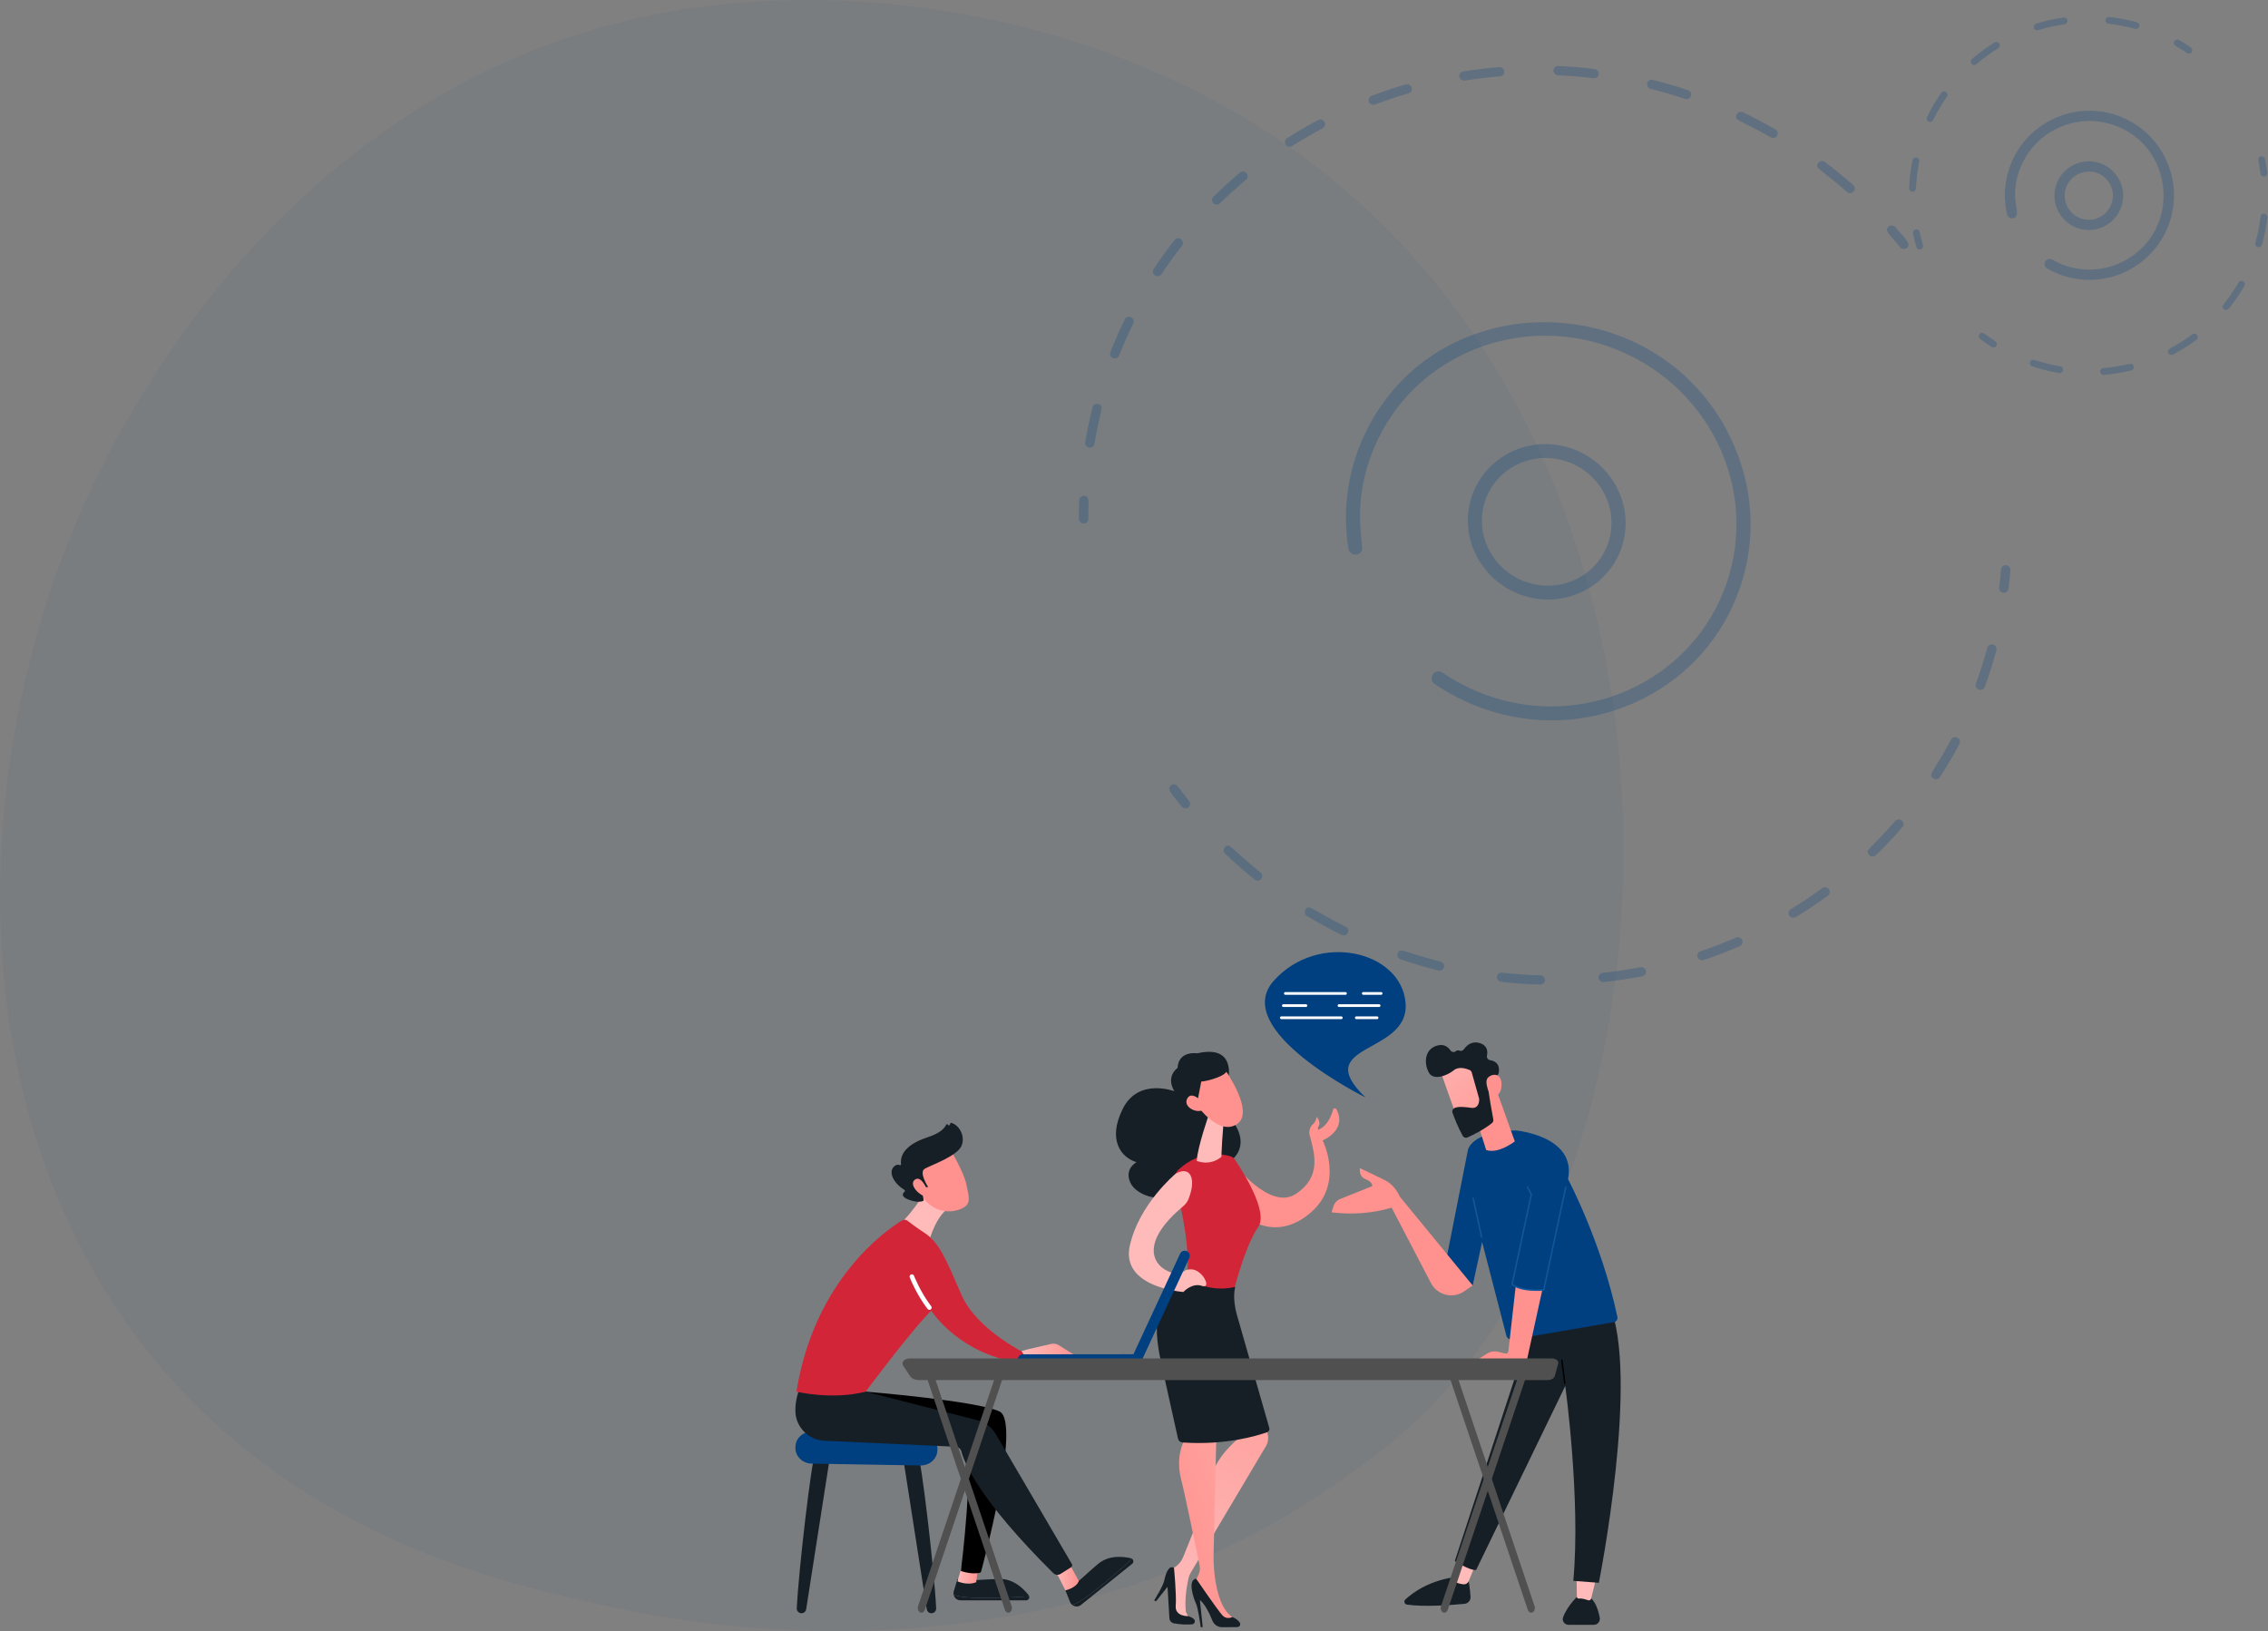 <svg width="1072" height="771" viewBox="0 0 1072 771" fill="none" xmlns="http://www.w3.org/2000/svg">
<rect x="0" y="0" width="1072" height="771" fill="#808080" stroke="none"/>
<g opacity="0.05">
<path d="M678.456 662.548C662.699 679.138 647.791 689.838 636.007 698.29C497.535 797.648 333.682 768.686 298.859 761.613C247.434 751.169 148.034 730.98 76.171 646.468C-32.554 518.61 -15.624 317.175 68.71 184.201C84.136 159.878 165.621 24.884 331.239 3.235C431.467 -9.866 548.302 16.555 632.912 87.44C810.518 236.239 797.873 536.832 678.456 662.548Z" fill="#004080"/>
</g>
<g opacity="0.25">
<path d="M836.954 64.888C822.431 56.558 819.452 57.096 820.88 54.107C821.786 52.207 824.101 53.104 823.834 53.098C829.027 55.574 834.175 58.272 839.138 61.119C840.207 61.732 840.582 63.069 839.978 64.115C839.402 65.105 838.092 65.526 836.954 64.888ZM778.563 39.34C778.849 38.164 780.045 37.458 781.237 37.761C786.789 39.16 792.363 40.788 797.807 42.608C800.606 43.542 799.241 47.683 796.446 46.748C791.114 44.965 785.651 43.369 780.21 42.001C779.002 41.698 778.283 40.497 778.563 39.34ZM872.993 90.709C860.427 79.625 857.428 79.575 859.444 76.957C860.179 75.998 861.568 75.831 862.554 76.567C867.13 80.014 871.629 83.685 875.925 87.472C878.132 89.416 875.207 92.659 872.993 90.709ZM734.243 33.287C734.278 32.08 735.299 31.145 736.526 31.201C742.227 31.455 748.005 31.931 753.694 32.631C756.623 32.996 756.136 37.328 753.22 36.969C747.649 36.288 741.992 35.818 736.402 35.571C735.178 35.521 734.208 34.5 734.243 33.287ZM691.042 37.916C690.397 37.619 689.901 37.025 689.767 36.288C689.548 35.094 690.352 33.974 691.558 33.776C697.179 32.878 702.909 32.185 708.591 31.721C709.813 31.616 710.903 32.513 711.024 33.72C711.145 34.921 710.254 35.979 709.034 36.078C703.469 36.536 697.853 37.217 692.346 38.096C691.888 38.17 691.436 38.102 691.042 37.916ZM648.15 49.354C647.644 49.125 647.225 48.71 647.002 48.159C646.544 47.027 647.095 45.764 648.233 45.331C653.54 43.319 658.99 41.493 664.431 39.897C665.604 39.556 666.847 40.218 667.219 41.376C667.585 42.533 666.936 43.752 665.766 44.099C660.433 45.659 655.091 47.447 649.89 49.422C649.308 49.645 648.681 49.601 648.15 49.354ZM607.7 68.36C607.019 67.345 607.299 65.99 608.32 65.34C613.083 62.307 618.024 59.417 623.014 56.768C625.583 55.407 627.745 59.256 625.176 60.624C620.289 63.23 615.443 66.052 610.778 69.029C609.757 69.679 608.377 69.382 607.7 68.36ZM573.507 96.088C572.635 95.221 572.626 93.835 573.489 92.993C577.503 89.057 581.732 85.232 586.058 81.618C588.282 79.761 591.187 83.121 588.965 84.978C584.726 88.512 580.582 92.263 576.648 96.118C575.786 96.966 574.378 96.948 573.507 96.088ZM545.258 127.175C548.353 122.497 551.679 117.892 555.144 113.473C556.932 111.195 560.454 113.918 558.677 116.184C555.282 120.51 552.023 125.028 548.992 129.608C547.396 132.022 543.667 129.577 545.258 127.175ZM524.824 166.433C526.895 161.185 529.213 155.924 531.637 150.979C532.936 148.318 536.894 150.391 535.643 152.935C533.231 157.867 530.995 162.942 528.969 168.079C528.527 169.2 527.241 169.738 526.096 169.28C524.94 168.822 524.387 167.541 524.824 166.433ZM512.915 209.088C513.853 203.549 515.027 197.979 516.405 192.539C516.7 191.375 517.905 190.676 519.096 190.991C522.336 191.858 520.062 193.56 517.297 209.881C517.095 211.069 515.952 211.855 514.741 211.632C513.515 211.409 512.716 210.258 512.915 209.088Z" fill="#004080"/>
<path d="M898.144 116.91C893.436 111.108 890.406 109.04 892.669 107.116C893.591 106.331 894.994 106.434 895.807 107.362C900.917 113.17 903.517 115.524 901.266 117.283C900.596 117.81 898.918 117.855 898.144 116.91Z" fill="#004080"/>
<path d="M946.224 280.022C945.361 279.624 944.811 278.709 944.929 277.742C945.289 274.882 945.588 271.99 945.83 269.14C945.925 267.936 946.997 267.058 948.22 267.177C949.443 267.3 950.354 268.367 950.254 269.572C950.012 272.483 949.704 275.432 949.344 278.349C949.192 279.543 948.082 280.378 946.868 280.212C946.641 280.179 946.423 280.113 946.224 280.022Z" fill="#004080"/>
<path d="M935.128 325.898C934.081 325.415 933.557 324.223 933.95 323.149C935.985 317.567 937.795 311.848 939.334 306.162C939.645 304.997 940.864 304.325 942.051 304.654C943.238 304.993 943.942 306.193 943.63 307.358C942.055 313.162 940.209 318.993 938.133 324.693C937.723 325.826 936.45 326.394 935.299 325.97C935.24 325.947 935.182 325.925 935.128 325.898ZM913.889 367.983C910.969 366.124 913.907 365.239 922.202 349.592C923.547 347.056 927.505 349.118 926.151 351.672C923.317 357.012 920.221 362.287 916.949 367.351C916.29 368.376 914.9 368.637 913.889 367.983ZM883.533 404.192C881.091 401.751 884.183 401.516 895.795 388.125C897.686 385.941 901.089 388.816 899.194 391C895.236 395.568 891.02 400.027 886.674 404.242C885.808 405.081 884.404 405.068 883.533 404.192ZM846.692 433.632C846.309 433.456 845.975 433.176 845.731 432.797C845.072 431.763 845.379 430.418 846.417 429.786C851.503 426.69 856.517 423.342 861.319 419.83C862.294 419.117 863.689 419.325 864.433 420.304C865.174 421.279 864.984 422.651 864.005 423.36C859.108 426.943 853.99 430.364 848.795 433.519C848.141 433.92 847.351 433.938 846.692 433.632ZM803.551 453.747C803.023 453.503 802.589 453.056 802.373 452.474C801.958 451.332 802.558 450.087 803.709 449.698C809.377 447.78 815.032 445.596 820.511 443.217C821.631 442.735 822.944 443.236 823.458 444.341C823.968 445.452 823.481 446.738 822.362 447.225C816.77 449.653 811.002 451.883 805.216 453.841C804.657 454.031 804.061 453.981 803.551 453.747ZM756.853 464.037C756.167 463.721 755.662 463.08 755.558 462.29C755.404 461.094 756.266 460.011 757.48 459.88C763.456 459.235 769.472 458.332 775.371 457.19C776.576 456.96 777.754 457.736 778.006 458.919C778.264 460.106 777.501 461.257 776.3 461.487C770.28 462.651 764.137 463.572 758.04 464.231C757.62 464.276 757.21 464.204 756.853 464.037ZM708.831 463.942C707.985 463.549 707.438 462.669 707.531 461.712C707.648 460.512 708.732 459.65 709.954 459.785C715.963 460.458 722.059 460.882 728.075 461.049C729.306 461.085 730.285 462.092 730.272 463.301C730.26 464.506 729.255 465.458 728.028 465.422C721.887 465.251 715.665 464.817 709.53 464.136C709.283 464.109 709.044 464.041 708.831 463.942ZM593.026 415.773C588.219 411.919 583.511 407.812 579.035 403.565C578.144 402.721 578.104 401.335 578.947 400.469C581.323 398.032 581.701 401.092 595.795 412.397C596.754 413.169 596.912 414.545 596.148 415.48C595.382 416.409 593.987 416.545 593.026 415.773ZM660.606 450.741C661.681 447.528 663.442 450.163 680.877 454.536C682.073 454.83 682.807 456.026 682.524 457.199C682.241 458.368 681.046 459.072 679.854 458.774C673.885 457.281 667.888 455.511 662.027 453.526C660.854 453.124 660.228 451.874 660.606 450.741ZM634.121 441.954C628.582 439.214 623.091 436.213 617.799 433.036C616.747 432.399 616.397 431.05 617.024 430.021C618.788 427.128 619.844 430.035 636.058 438.05C637.164 438.592 637.626 439.909 637.088 440.988C636.156 442.874 633.855 441.94 634.121 441.954Z" fill="#004080"/>
<path d="M558.545 381.307C553.701 375.268 551.216 372.808 553.549 371.154C555.976 369.435 557.053 372.446 562.011 378.629C562.779 379.583 562.625 380.957 561.667 381.698C560.71 382.438 559.312 382.261 558.545 381.307Z" fill="#004080"/>
<path d="M735.212 216.85C718.677 214.347 703.048 225.386 700.737 242.076C698.457 258.521 710.213 273.964 726.945 276.487C743.677 279.021 759.143 267.706 761.42 251.261C763.703 234.796 751.912 219.374 735.212 216.85ZM726.493 279.736L726.516 279.747L726.493 279.736ZM694.132 241.08C696.908 221.06 715.739 207.277 736.112 210.362C756.482 213.448 770.801 232.242 768.025 252.263C765.249 272.283 746.418 286.061 726.045 282.98C705.669 279.895 691.356 261.095 694.132 241.08Z" fill="#004080"/>
<path d="M692.504 331.484C687.48 329.173 682.656 326.444 678.128 323.347C676.764 322.411 676.303 320.679 676.955 319.264C677.031 319.092 677.126 318.93 677.234 318.774C678.268 317.287 680.344 316.936 681.861 317.972C687.073 321.531 692.701 324.572 698.59 327.012C742.952 345.364 793.415 325.954 812.879 283.713C813.375 282.638 813.852 281.541 814.31 280.432C832.731 235.658 810.431 184.394 765.013 165.597C719.656 146.832 667.688 167.524 649.293 212.17C638.358 238.755 644.937 257.574 643.681 260.304C642.323 263.256 637.868 262.582 637.35 259.368C634.529 241.807 636.749 223.237 644.648 206.088C678.742 132.112 787.237 135.136 819.757 210.901C829.764 234.215 830.024 259.819 820.488 282.989C819.995 284.186 819.477 285.373 818.939 286.548C809.057 308.002 791.549 324.622 769.268 333.59C745.775 343.047 719.79 342.858 696.1 333.06C694.892 332.559 693.69 332.03 692.504 331.484Z" fill="#004080"/>
<path d="M975.941 91.758C975.533 98.028 980.307 103.459 986.571 103.867C996.64 104.518 1002.56 92.586 995.871 84.972C989.222 77.4 976.597 81.624 975.941 91.758ZM986.417 106.281L986.429 106.287L986.417 106.281ZM971.114 91.444C971.687 82.494 979.402 75.714 988.364 76.294C997.314 76.874 1004.09 84.588 1003.51 93.544C1002.93 102.477 995.196 109.274 986.258 108.694C977.325 108.115 970.534 100.377 971.114 91.444Z" fill="#004080"/>
<path d="M905.832 116.774C905.203 114.687 904.66 112.543 904.197 110.41C904.008 109.536 904.563 108.678 905.438 108.489C907.627 108.021 907.313 110.468 908.925 115.853C909.177 116.705 908.691 117.609 907.839 117.86C906.987 118.118 906.089 117.632 905.832 116.774Z" fill="#004080"/>
<path d="M995.162 9.429C995.263 8.549 996.061 7.909 996.947 8.011C1001.35 8.511 1005.75 9.353 1010 10.524C1012.05 11.081 1011.2 14.203 1009.14 13.633C1005.05 12.506 1000.83 11.696 996.586 11.214C995.681 11.107 995.067 10.296 995.162 9.429ZM962.224 14.178C961.825 13.994 961.496 13.639 961.357 13.184C961.097 12.335 961.572 11.43 962.427 11.17C966.65 9.872 971.019 8.903 975.394 8.289C976.28 8.169 977.097 8.783 977.218 9.663C977.344 10.543 976.73 11.36 975.844 11.487C971.633 12.075 967.435 13.006 963.37 14.254C962.978 14.374 962.572 14.336 962.224 14.178ZM932.434 30.57C932.225 30.475 932.035 30.336 931.883 30.152C931.3 29.475 931.376 28.462 932.054 27.879C935.416 25.005 939.031 22.371 942.792 20.053C943.552 19.585 944.546 19.825 945.008 20.579C945.477 21.339 945.243 22.333 944.483 22.801C940.867 25.03 937.391 27.563 934.156 30.33C933.656 30.754 932.985 30.824 932.434 30.57ZM911.588 57.455C910.786 57.068 910.456 56.099 910.844 55.302C912.777 51.325 915.044 47.476 917.578 43.841C918.803 42.094 921.445 43.943 920.224 45.69C917.785 49.185 915.604 52.889 913.747 56.714C913.06 58.119 911.394 57.448 911.588 57.455ZM902.382 88.923C902.56 84.649 903.073 80.192 903.963 75.734C904.383 73.638 907.543 74.284 907.127 76.367C904.818 87.916 906.621 90.721 903.925 90.607C903.028 90.569 902.344 89.809 902.382 88.923Z" fill="#004080"/>
<path d="M1033.67 25.072C1028.8 21.719 1026.66 21.368 1027.75 19.488C1028.19 18.717 1029.17 18.441 1029.95 18.899C1031.84 19.989 1033.7 21.174 1035.51 22.421C1036.24 22.922 1036.42 23.925 1035.92 24.664C1035.42 25.385 1034.42 25.586 1033.67 25.072Z" fill="#004080"/>
<path d="M1068.46 82.053C1067.71 76.16 1066.53 74.346 1068.67 73.908C1069.54 73.724 1070.39 74.287 1070.58 75.159C1071.02 77.287 1071.38 79.468 1071.66 81.644C1071.77 82.527 1071.15 83.333 1070.26 83.446C1069.38 83.558 1068.57 82.936 1068.46 82.053Z" fill="#004080"/>
<path d="M1066.03 114.783C1069.23 103.483 1067.63 100.723 1070.3 101.051C1071.19 101.155 1071.82 101.962 1071.71 102.843C1071.18 107.177 1070.31 111.487 1069.14 115.659C1068.9 116.517 1068 117.013 1067.15 116.771C1066.29 116.529 1065.79 115.641 1066.03 114.783ZM1051.17 146.176C1049.08 144.481 1052.2 143.652 1058.07 133.562C1059.14 131.718 1061.94 133.337 1060.86 135.181C1058.67 138.938 1056.18 142.557 1053.44 145.939C1052.88 146.631 1051.86 146.735 1051.17 146.176ZM1024.94 166.949C1023.68 164.58 1026.87 165.03 1036.22 158.04C1037.94 156.767 1039.87 159.348 1038.16 160.627C1034.67 163.232 1030.95 165.583 1027.12 167.617C1026.33 168.038 1025.36 167.738 1024.94 166.949ZM992.662 175.736C992.587 174.849 993.25 174.071 994.137 173.996C1005.85 173.033 1007.86 170.579 1008.49 173.189C1008.7 174.059 1008.17 174.929 1007.3 175.137C1003.08 176.157 998.741 176.854 994.402 177.211C993.509 177.286 992.737 176.623 992.662 175.736ZM959.512 171.149C960.353 168.602 962.261 171.224 973.756 173.143C975.854 173.489 975.329 176.675 973.22 176.324C968.927 175.603 964.652 174.549 960.538 173.183C959.702 172.912 959.224 172.002 959.512 171.149Z" fill="#004080"/>
<path d="M941.334 164.005C939.496 162.818 937.69 161.549 935.95 160.232C935.245 159.695 935.104 158.681 935.646 157.971C936.996 156.187 938.352 158.242 943.08 161.289C943.833 161.772 944.05 162.769 943.562 163.523C943.074 164.282 942.071 164.477 941.334 164.005Z" fill="#004080"/>
<path d="M967.639 126.947C966.312 126.186 966.038 124.688 966.671 123.592C967.341 122.435 968.833 122.045 969.977 122.709C972.12 123.951 974.428 124.974 976.815 125.747C977.338 125.808 989.631 130.716 1003.61 123.58C1031.33 109.375 1028.05 68.459 998.375 58.893C981.302 53.383 963.03 61.694 955.705 77.598C948.32 93.617 956.667 101.947 951.559 103.128C950.256 103.432 948.959 102.622 948.655 101.319C947.023 94.299 947.339 86.944 949.568 80.052C956.308 59.119 978.861 47.514 999.861 54.284C1022.46 61.572 1033.99 87.121 1023.86 109.119C1015.69 126.855 995.13 136.737 975.329 130.35C972.65 129.486 970.056 128.341 967.639 126.947Z" fill="#004080"/>
<path d="M511.251 247.276C510.482 246.92 509.945 246.154 509.942 245.264C509.931 242.343 509.981 239.373 510.092 236.437C510.137 235.226 511.167 234.301 512.394 234.371C515.366 234.509 514.353 237.415 514.384 245.324C514.389 246.535 513.398 247.498 512.171 247.484C511.843 247.479 511.532 247.405 511.251 247.276Z" fill="#004080"/>
</g>
<path d="M631.688 524.362C631.33 523.678 630.316 523.787 630.109 524.531C629.345 527.286 627.493 532.093 623.607 533.798C623.41 533.885 623.225 533.971 623.046 534.06C622.869 533.531 622.867 532.917 623.289 532.272C624.498 530.424 622.318 527.904 622.318 527.904C622.318 527.904 622.171 530.124 620.484 531.522C619.03 532.726 618.33 535.407 619.325 537.607C621.427 545.777 624.578 556.583 612.308 564.476C600.04 572.37 582.763 549.578 582.763 549.578L591.338 576.764C591.338 576.764 604.576 586.533 619.969 572.796C635.366 559.062 625.162 539.076 625.162 539.076C625.162 539.076 636.905 534.339 631.688 524.362Z" fill="url(#paint0_linear)"/>
<path d="M580.616 509.635C580.616 509.635 584.17 493.691 565.905 497.912C565.905 497.912 557.04 496.465 556.589 504.832C556.589 504.832 550.874 508.596 555.058 515.837C555.058 515.837 538.076 509.278 530.677 524.164C523.277 539.05 530.078 547.24 537.208 549.375C537.208 549.375 531.431 552.275 534.167 558.823C536.9 565.374 550.748 569.991 558.929 562.025C558.929 562.025 582.206 565.101 581.74 548.661C581.74 548.661 592.565 541.67 581.195 528.081C569.825 514.495 580.616 509.635 580.616 509.635Z" fill="#161F26"/>
<path d="M581.617 546.592C577.947 545.493 567.261 543.461 557.097 552.841C555.373 554.431 554.67 556.849 555.284 559.113C558.013 569.163 565.216 598.857 558.901 611.704C558.901 611.704 570.03 623.973 582.172 614.085C582.172 614.085 587.62 590.342 594.754 579.919C599.683 572.722 586.9 552.896 583.667 548.104C583.177 547.381 582.454 546.844 581.617 546.592Z" fill="#D22538"/>
<path d="M571.485 526.623C571.485 526.623 566.057 541.975 565.65 548.75C565.65 548.75 571.648 551.477 577.301 546.873C577.301 546.873 577.894 531.538 578.751 528.793L571.485 526.623Z" fill="url(#paint1_linear)"/>
<path d="M579.025 505.69C579.025 505.69 593.222 525.556 584.734 531.327C576.249 537.099 566.143 522.98 566.143 522.98C566.143 522.98 562.849 512.106 566.293 508.416C569.739 504.728 579.025 505.69 579.025 505.69Z" fill="url(#paint2_linear)"/>
<path d="M572.453 500.943C572.453 500.943 578.975 502.488 579.889 505.44C580.803 508.389 570.64 511.125 567.792 511.259L565.498 523.167C565.498 523.167 558.715 511.965 561.404 505.497C564.089 499.026 572.453 500.943 572.453 500.943Z" fill="#161F26"/>
<path d="M568.895 521.519C568.895 521.519 563.368 515.12 561.171 519.292C558.973 523.463 566.145 526.595 568.627 524.547L568.895 521.519Z" fill="url(#paint3_linear)"/>
<path d="M596.347 663.937C596.305 665.014 598.199 673.565 599.227 678.125C599.643 679.96 599.354 681.88 598.419 683.514L562.748 743.546C562.318 744.273 562.003 745.059 561.813 745.882C561.158 748.699 559.802 755.604 560.512 761.884L562.356 765.717L554.375 763.905L552.639 742.475L554.898 741.097C556.851 739.906 558.371 738.128 559.241 736.014C562.466 728.179 570.475 708.237 572.54 698.517C574.888 687.471 587.152 678.499 587.152 678.499L584.999 673.405L596.347 663.937Z" fill="url(#paint4_linear)"/>
<path d="M545.51 756.53C545.51 756.53 549.819 749.698 550.325 747.038C550.833 744.379 552.244 739.682 554.9 741.097C554.9 741.097 556.153 754.016 555.722 759.064C555.29 764.112 561.429 763.95 561.429 763.95C561.429 763.95 563.12 764.188 564.359 765.426C565.215 766.281 564.602 767.765 563.395 767.844C561.386 767.973 558.196 768.006 554.846 767.36C553.675 767.133 552.808 766.137 552.736 764.947L551.851 750.076L546.416 756.941L545.51 756.53Z" fill="#161F26"/>
<path d="M575.038 673.499C575.038 673.499 573.782 727.199 573.611 734.825C573.44 742.453 574.816 759.354 582.461 764.406L579.134 766.868C579.134 766.868 574.976 763.335 570.915 756.535C566.352 748.894 564.972 747.499 564.972 747.499L566.486 744.398C567.148 743.04 567.344 741.505 567.037 740.025C565.389 732.028 559.876 705.431 558.373 699.702C556.597 692.942 556.471 683.912 562.647 676.353C568.82 668.796 575.038 673.499 575.038 673.499Z" fill="url(#paint5_linear)"/>
<path d="M567.979 769.289C567.741 769.292 567.541 769.121 567.507 768.887C567.251 767.097 566.193 759.919 565.328 758.06C564.333 755.933 561.09 746.974 565.328 746.214C565.328 746.214 575.863 761.606 577.886 763.681C579.909 765.757 582.462 764.407 582.462 764.407C582.462 764.407 584.43 764.988 585.917 766.887C586.623 767.791 585.967 769.118 584.818 769.128L577.723 769.196C575.661 769.216 573.806 767.965 573.04 766.051C571.792 762.931 569.646 758.355 567.145 756.324L568.444 768.768C568.474 769.045 568.257 769.286 567.979 769.289Z" fill="#161F26"/>
<path d="M583.854 608.296C583.854 608.296 582.256 613.392 584.712 621.786L599.951 675.005C600.19 675.841 599.738 676.716 598.918 677.01C594.361 678.646 579.376 683.27 558.921 681.86C557.891 681.789 557.025 681.06 556.803 680.051C555.455 673.985 550.856 653.285 549.91 649.031C546.302 632.824 542.272 615.348 559.995 604.78C568.163 608.278 575.781 610.339 583.854 608.296Z" fill="#161F26"/>
<path d="M555.642 554.846C555.642 554.846 538.303 569.255 534 588.946C529.698 608.636 559.338 610.73 559.338 610.73C559.338 610.73 563.361 606.236 568.138 607.839C572.915 609.442 568.507 599.997 562.918 600.022C557.33 600.047 559.92 604.466 552.011 600.885C544.309 597.396 539.549 586.605 559.201 570.249C560.341 569.302 561.249 568.092 561.797 566.717C565.614 557.105 562.585 550.805 555.642 554.846Z" fill="url(#paint6_linear)"/>
<path d="M385.147 687.92C383.62 690.18 377.55 741.344 376.601 760.241C376.536 761.519 377.558 762.584 378.838 762.584C379.941 762.584 380.88 761.781 381.051 760.69L392.152 689.548L385.147 687.92Z" fill="#161F26"/>
<path d="M433.946 687.92C435.474 690.18 441.543 741.344 442.493 760.241C442.557 761.519 441.535 762.584 440.256 762.584C439.152 762.584 438.213 761.781 438.043 760.69L426.941 689.548L433.946 687.92Z" fill="#161F26"/>
<path d="M375.966 683.927L375.96 684.484C375.924 688.498 379.382 691.79 383.712 691.865L435.026 692.737C439.293 692.81 442.851 689.726 443.058 685.774L443.085 685.264C443.301 681.143 439.801 677.671 435.35 677.59L384.014 676.671C379.62 676.592 376.003 679.853 375.966 683.927Z" fill="#004080"/>
<path d="M465.139 755.347C456.378 755.347 452.501 754.595 450.768 753.91C451.105 755.35 452.386 756.484 454.005 756.484H485.003C486.047 756.484 486.707 755.486 486.457 754.581C482.923 754.866 475.419 755.347 465.139 755.347Z" fill="#161F26"/>
<path d="M486.457 754.581C486.406 754.399 486.332 754.219 486.202 754.054C483.841 751.039 479.098 746.304 472.646 746.395C463.193 746.528 459.898 747.554 452.553 746.454L450.819 752.197C450.644 752.783 450.64 753.367 450.767 753.91C452.501 754.595 456.378 755.347 465.139 755.347C475.419 755.347 482.923 754.865 486.457 754.581Z" fill="#161F26"/>
<path d="M454.68 740.264L452.553 747.498C452.553 747.498 457.264 749.642 461.41 747.92L462.223 741.653L454.68 740.264Z" fill="url(#paint7_linear)"/>
<path d="M518.926 750.792C512.095 756.28 508.605 758.125 506.826 758.679C507.985 759.584 509.692 759.663 510.955 758.648L535.119 739.232C535.932 738.579 535.823 737.391 535.064 736.845C532.487 739.278 526.938 744.353 518.926 750.792Z" fill="#161F26"/>
<path d="M535.065 736.845C534.913 736.736 534.744 736.642 534.54 736.595C530.819 735.735 524.17 735.034 519.197 739.145C511.912 745.168 509.982 748.028 503.569 751.774L505.799 757.316C506.027 757.881 506.389 758.337 506.827 758.679C508.606 758.125 512.096 756.28 518.927 750.792C526.939 744.353 532.488 739.278 535.065 736.845Z" fill="#161F26"/>
<path d="M409.178 657.842C409.178 657.842 461.638 662.126 472.4 667.192C483.16 672.257 463.617 743.26 463.617 743.26C463.617 743.26 460.688 744.671 454.168 742.644C454.168 742.644 460.853 690.246 455.879 678.885L399.079 669.594L409.178 657.842Z" fill="black"/>
<path d="M498.357 741.801C498.844 742.245 503.569 751.774 503.569 751.774C503.569 751.774 508.829 750.637 509.902 747.308L505.169 738.707L498.357 741.801Z" fill="url(#paint8_linear)"/>
<path d="M377.582 657.404C377.582 657.404 375.873 661.516 375.943 666.984C376.039 674.544 382.117 680.677 389.668 681.055L451.682 683.882C452.992 683.943 454.1 684.849 454.429 686.119C455.885 691.756 463.009 709.065 497.829 743.605C498.755 744.524 500.198 744.681 501.301 743.984L506.258 740.853C506.778 740.524 506.945 739.841 506.633 739.311L470.524 677.651C468.628 674.521 465.58 672.26 462.033 671.353L409.178 657.842L377.582 657.404Z" fill="#161F26"/>
<path d="M438.698 561.084C438.698 561.084 432.054 572.83 425.281 578.522L439.281 586.332C439.281 586.332 442.436 573.898 449.644 570.256L438.698 561.084Z" fill="url(#paint9_linear)"/>
<path d="M376.456 657.842C376.456 657.842 393.198 661.923 409.178 657.842C409.178 657.842 431.539 627.782 440.19 619.601C440.19 619.601 453.99 641.375 484.702 644.461L486.415 640.634C486.415 640.634 461.965 629.361 454.437 612.042C446.909 594.723 443.886 587.336 437.038 582.819C432.773 580.003 430.219 578.082 428.899 577.031C428.177 576.456 427.179 576.392 426.391 576.872C419.123 581.302 384.925 604.724 376.456 657.842Z" fill="#D22538"/>
<path d="M439.281 619.179C438.959 619.179 438.64 619.032 438.429 618.758C433.097 611.806 430.128 604.143 430.004 603.821C429.792 603.267 430.068 602.648 430.622 602.433C431.177 602.221 431.797 602.497 432.009 603.051C432.039 603.128 434.998 610.754 440.133 617.451C440.494 617.921 440.405 618.595 439.934 618.956C439.74 619.107 439.509 619.179 439.281 619.179Z" fill="white"/>
<path d="M482.854 638.635L486.312 637.713L496.808 635.282C498.072 634.991 499.401 635.215 500.499 635.906L509.524 641.583L484.6 641.541L482.854 638.635Z" fill="url(#paint10_linear)"/>
<path d="M449.245 543.472C449.245 543.472 455.701 554.203 456.821 560.135C457.942 566.068 459.74 569.775 452.989 571.889C446.238 574.002 439.964 571.328 436.026 565.79C436.026 565.79 429.877 557.268 430.49 553.367C431.104 549.466 449.245 543.472 449.245 543.472Z" fill="url(#paint11_linear)"/>
<path d="M437.824 561.199L438.698 561.085C438.698 561.085 434.126 554.176 437.117 552.461C440.109 550.748 452.298 546.544 454.416 541.743C456.457 537.115 453.405 531.885 449.723 530.794C449.49 530.725 449.245 530.864 449.16 531.092L448.944 531.675C448.796 532.073 448.238 532.09 448.067 531.7C447.905 531.331 447.375 531.314 447.209 531.683C446.556 533.119 444.601 535.576 438.739 537.476C430.42 540.173 425.239 544.365 425.877 550.277C425.917 550.65 425.545 550.909 425.201 550.756C424.521 550.457 423.49 550.409 422.293 551.72C420.211 553.997 421.842 558.976 427.527 562.5C427.797 562.666 427.845 563.047 427.604 563.254C426.753 563.982 425.557 565.608 429.403 567.054C433.338 568.536 435.485 568.034 436.279 567.717C436.492 567.63 436.614 567.408 436.57 567.184L435.56 562.004C435.507 561.736 435.692 561.481 435.962 561.444L437.824 561.199Z" fill="#161F26"/>
<path d="M438.183 562.263C438.183 562.263 435.334 555.241 432.342 557.707C429.35 560.177 435.108 565.634 437.765 565.561L438.183 562.263Z" fill="url(#paint12_linear)"/>
<path d="M483.37 644.987C483.412 644.99 483.451 644.99 483.493 644.99L537.094 644.937C538.418 644.935 539.491 643.863 539.49 642.539C539.488 641.217 538.408 640.123 537.088 640.148L483.487 640.201C482.163 640.202 481.089 641.276 481.091 642.598C481.092 643.88 482.103 644.924 483.37 644.987Z" fill="#004080"/>
<path d="M557.848 592.498C557.831 592.534 557.812 592.571 557.795 592.609L535.242 641.233C534.685 642.435 535.204 643.86 536.405 644.415C537.605 644.974 539.051 644.456 539.587 643.246L562.139 594.623C562.696 593.421 562.177 591.996 560.977 591.439C559.814 590.9 558.441 591.375 557.848 592.498Z" fill="#004080"/>
<path d="M694.24 747.686C694.24 747.686 694.831 750.967 695.065 754.863C695.163 756.523 693.934 757.965 692.279 758.126C686.515 758.685 673.395 759.716 665.019 758.508C663.847 758.339 663.378 756.898 664.246 756.089C667.703 752.872 676.043 746.612 689.772 745.243L694.24 747.686Z" fill="#161F26"/>
<path d="M697.106 740.29L694.192 747.432C693.793 748.41 692.8 749.019 691.749 748.908C691.035 748.834 690.191 748.697 689.369 748.447C687.725 747.949 686.797 746.205 687.289 744.559L689.489 737.203L697.106 740.29Z" fill="url(#paint13_linear)"/>
<path d="M746.924 753.374C746.924 753.374 741.089 758.257 738.814 764.519C738.192 766.242 739.512 768.057 741.346 768.057H753.351C755.108 768.057 756.456 766.475 756.151 764.744C755.388 760.42 753.18 753.393 746.924 753.374Z" fill="#161F26"/>
<path d="M754.153 747.021C754.153 747.021 752.974 752.237 752.068 755.686C751.903 756.311 751.236 756.654 750.627 756.437C748.81 755.787 747.331 755.499 746.256 755.644C745.761 755.71 745.325 755.297 745.317 754.795L745.207 746.13L754.153 747.021Z" fill="url(#paint14_linear)"/>
<path d="M723.12 629.631L687.627 737.91C687.627 737.91 694.435 742.367 697.681 742.181L739.837 655.163C739.837 655.163 747.213 708.781 743.639 747.274L755.712 748.196C755.712 748.196 775.347 649.825 760.475 616.133L723.12 629.631Z" fill="#161F26"/>
<path d="M739.61 654.228C739.623 654.228 739.636 654.226 739.652 654.225C739.839 654.2 739.973 654.029 739.949 653.841L738.572 642.908C738.548 642.72 738.38 642.589 738.188 642.611C737.999 642.634 737.866 642.806 737.89 642.994L739.268 653.926C739.29 654.1 739.439 654.228 739.61 654.228Z" fill="black"/>
<path d="M716.466 534.352C716.466 534.352 745.223 536.906 741.154 557.395C741.154 557.395 757.05 587.308 764.481 622.545C764.723 623.691 763.957 624.81 762.802 625.008L714.913 633.208C713.592 633.433 712.318 632.61 711.983 631.311L700.539 587.091L696.081 607.651L681.915 603.96L693.841 543.545C693.841 543.545 695.506 534.73 716.466 534.352Z" fill="#004080"/>
<path d="M700.297 585.114C700.321 585.114 700.348 585.111 700.374 585.106C700.566 585.063 700.687 584.873 700.646 584.679L696.655 566.35C696.612 566.159 696.425 566.038 696.231 566.079C696.039 566.12 695.915 566.312 695.959 566.503L699.95 584.832C699.986 585 700.134 585.114 700.297 585.114Z" fill="#11569A"/>
<path d="M703.186 639.654C704.694 638.826 706.46 638.596 708.131 639.012L711.464 639.841C712.171 640.018 712.873 639.53 712.954 638.804L716.401 608.115C720.714 610.164 726.933 609.918 728.985 609.769L721.05 645.948H693.278L703.186 639.654Z" fill="url(#paint15_linear)"/>
<path d="M629.402 573.088L630.242 570.3C630.726 568.693 631.911 567.396 633.467 566.77L648.648 560.665C648.648 560.665 648.876 558.717 645.44 557.396C642.004 556.072 642.807 552.224 642.807 552.224C642.807 552.224 647.502 554.365 654.375 557.761C658.307 559.703 660.511 563.134 661.681 565.715L696.08 607.652L692.042 610.426C686.731 614.076 679.426 612.283 676.41 606.59L657.775 570.856C648.418 573.666 638.951 574.204 629.402 573.088Z" fill="url(#paint16_linear)"/>
<path d="M707.151 514.791L715.994 539.544C715.994 539.544 708.162 545.665 702.446 543.596L697.99 529.405C697.99 529.405 701.395 512.067 707.151 514.791Z" fill="url(#paint17_linear)"/>
<path d="M680.752 505.9C680.752 506.282 689.273 530.019 689.273 530.019L702.722 524.866L697.989 501.168C697.989 501.168 680.752 499.515 680.752 505.9Z" fill="url(#paint18_linear)"/>
<path d="M695.633 506.941L699.1 519.221C699.145 519.377 699.169 519.537 699.169 519.701C699.169 520.7 698.922 524.147 695.411 523.68C692.226 523.254 689.314 522.912 687.461 523.786C686.629 524.177 686.231 525.134 686.543 525.998C687.317 528.156 689.151 532.983 691.387 536.935C691.84 537.734 692.835 538.046 693.671 537.665C696.2 536.516 701.458 533.943 705.207 530.882C705.714 530.467 705.956 529.813 705.835 529.17C705.246 526.03 703.489 516.474 703.413 513.738C703.341 511.167 706.224 509.205 707.493 508.467C707.909 508.227 708.206 507.829 708.319 507.361C708.715 505.706 709.054 501.962 704.281 501.138C703.282 500.965 702.628 500.01 702.834 499.015C703.237 497.036 703.106 494.126 699.35 493.055C695.532 491.963 693.129 494.262 691.907 496.024C691.412 496.736 690.489 496.969 689.697 496.615C689.247 496.415 688.703 496.402 688.116 496.897C687.329 497.563 686.127 497.36 685.548 496.506C684.435 494.868 682.413 493.233 678.986 494.339C672.911 496.306 673.203 503.311 675.428 507.121C677.657 510.929 684.125 508.423 687.186 505.899C689.512 503.981 693.055 505.129 694.621 505.787C695.116 505.998 695.487 506.423 695.633 506.941Z" fill="#161F26"/>
<path d="M704.632 518.222C704.632 518.222 701.036 511.417 703.413 509.283C705.791 507.146 709.818 507.496 709.712 512.816C709.578 519.433 704.632 518.222 704.632 518.222Z" fill="url(#paint19_linear)"/>
<path d="M726.193 610.229C728.155 610.229 729.557 610.081 729.707 610.064L729.963 610.035L740.433 561.217C740.475 561.025 740.353 560.835 740.16 560.795C739.965 560.753 739.778 560.876 739.736 561.068L729.373 609.379C727.816 609.517 719.496 610.069 715.104 606.957L724.171 564.544L722.278 560.977C722.187 560.801 721.971 560.737 721.798 560.827C721.621 560.921 721.557 561.137 721.648 561.311L723.421 564.648L714.311 607.257L714.489 607.394C717.664 609.778 722.778 610.229 726.193 610.229Z" fill="#11569A"/>
<path d="M435.537 762.324C435.308 762.324 435.075 762.265 434.852 762.143C433.971 761.657 433.564 760.35 433.943 759.224L470.362 650.891C470.741 649.765 471.761 649.245 472.643 649.729C473.525 650.213 473.931 651.52 473.552 652.648L437.133 760.979C436.85 761.819 436.21 762.324 435.537 762.324Z" fill="#505050"/>
<path d="M476.565 762.324C475.893 762.324 475.252 761.821 474.969 760.979L438.55 652.648C438.171 651.52 438.578 650.213 439.459 649.729C440.339 649.243 441.361 649.763 441.74 650.891L478.159 759.224C478.539 760.35 478.132 761.657 477.25 762.143C477.027 762.265 476.795 762.324 476.565 762.324Z" fill="#505050"/>
<path d="M682.705 762.324C682.475 762.324 682.243 762.265 682.021 762.143C681.138 761.657 680.732 760.35 681.11 759.224L717.529 650.891C717.91 649.765 718.928 649.245 719.81 649.729C720.693 650.213 721.099 651.52 720.719 652.648L684.302 760.979C684.019 761.82 683.378 762.324 682.705 762.324Z" fill="#505050"/>
<path d="M723.734 762.323C723.061 762.323 722.421 761.821 722.137 760.979L685.719 652.647C685.34 651.52 685.747 650.213 686.627 649.729C687.507 649.243 688.531 649.763 688.91 650.891L725.328 759.224C725.707 760.35 725.3 761.657 724.42 762.143C724.196 762.265 723.963 762.323 723.734 762.323Z" fill="#505050"/>
<path d="M736.501 644.625C736.671 644.013 736.441 643.378 735.869 642.897C735.3 642.414 734.45 642.136 733.553 642.136H430.029C428.85 642.136 427.754 642.555 427.118 643.246C426.484 643.939 426.399 644.808 426.893 645.553L430.182 650.516C430.935 651.652 432.567 652.379 434.363 652.379H731.469C733.142 652.379 734.577 651.553 734.895 650.411L736.501 644.625Z" fill="#505050"/>
<path d="M645.412 518.761C645.412 518.761 581.059 486.966 602.106 463.556C623.151 440.146 662.385 449.503 664.372 474.142C666.362 498.783 618.607 493.003 645.412 518.761Z" fill="#004080"/>
<path d="M606.897 469.605C606.897 469.963 607.189 470.254 607.547 470.254H635.945C636.306 470.254 636.595 469.963 636.595 469.605C636.595 469.247 636.306 468.955 635.945 468.955H607.547C607.189 468.955 606.897 469.247 606.897 469.605Z" fill="white"/>
<path d="M644.379 470.254H652.808C653.166 470.254 653.454 469.963 653.454 469.605C653.454 469.247 653.166 468.955 652.808 468.955H644.379C644.021 468.955 643.729 469.247 643.729 469.605C643.729 469.963 644.021 470.254 644.379 470.254Z" fill="white"/>
<path d="M605.941 475.354C605.941 475.714 606.233 476.003 606.59 476.003H617.254C617.613 476.003 617.902 475.714 617.902 475.354C617.902 474.997 617.613 474.706 617.254 474.706H606.59C606.233 474.706 605.941 474.997 605.941 475.354Z" fill="white"/>
<path d="M632.252 475.354C632.252 475.714 632.543 476.003 632.9 476.003H651.851C652.208 476.003 652.499 475.714 652.499 475.354C652.499 474.997 652.208 474.706 651.851 474.706H632.9C632.543 474.706 632.252 474.997 632.252 475.354Z" fill="white"/>
<path d="M605.634 481.751H633.983C634.339 481.751 634.632 481.462 634.632 481.102C634.632 480.745 634.339 480.454 633.983 480.454H605.634C605.275 480.454 604.986 480.745 604.986 481.102C604.986 481.462 605.275 481.751 605.634 481.751Z" fill="white"/>
<path d="M641.082 481.751H650.896C651.254 481.751 651.543 481.462 651.543 481.102C651.543 480.745 651.254 480.454 650.896 480.454H641.082C640.724 480.454 640.433 480.745 640.433 481.102C640.433 481.462 640.724 481.751 641.082 481.751Z" fill="white"/>
<defs>
<linearGradient id="paint0_linear" x1="769.632" y1="369.065" x2="705.055" y2="472.561" gradientUnits="userSpaceOnUse">
<stop stop-color="#FEBBBA"/>
<stop offset="1" stop-color="#FF928E"/>
</linearGradient>
<linearGradient id="paint1_linear" x1="679.685" y1="451.614" x2="667.905" y2="425.453" gradientUnits="userSpaceOnUse">
<stop stop-color="#FEBBBA"/>
<stop offset="1" stop-color="#FF928E"/>
</linearGradient>
<linearGradient id="paint2_linear" x1="705.048" y1="357.838" x2="679.564" y2="413.011" gradientUnits="userSpaceOnUse">
<stop stop-color="#FEBBBA"/>
<stop offset="1" stop-color="#FF928E"/>
</linearGradient>
<linearGradient id="paint3_linear" x1="679.031" y1="370.139" x2="654.469" y2="423.316" gradientUnits="userSpaceOnUse">
<stop stop-color="#FEBBBA"/>
<stop offset="1" stop-color="#FF928E"/>
</linearGradient>
<linearGradient id="paint4_linear" x1="589.659" y1="782.688" x2="670.614" y2="636.567" gradientUnits="userSpaceOnUse">
<stop stop-color="#FEBBBA"/>
<stop offset="1" stop-color="#FF928E"/>
</linearGradient>
<linearGradient id="paint5_linear" x1="660.236" y1="684.152" x2="544.548" y2="722.361" gradientUnits="userSpaceOnUse">
<stop stop-color="#FEBBBA"/>
<stop offset="1" stop-color="#FF928E"/>
</linearGradient>
<linearGradient id="paint6_linear" x1="595.222" y1="559.435" x2="710.38" y2="388.692" gradientUnits="userSpaceOnUse">
<stop stop-color="#FEBBBA"/>
<stop offset="1" stop-color="#FF928E"/>
</linearGradient>
<linearGradient id="paint7_linear" x1="452.553" y1="744.427" x2="462.223" y2="744.427" gradientUnits="userSpaceOnUse">
<stop stop-color="#FEBBBA"/>
<stop offset="1" stop-color="#FF928E"/>
</linearGradient>
<linearGradient id="paint8_linear" x1="498.357" y1="745.241" x2="509.903" y2="745.241" gradientUnits="userSpaceOnUse">
<stop stop-color="#FEBBBA"/>
<stop offset="1" stop-color="#FF928E"/>
</linearGradient>
<linearGradient id="paint9_linear" x1="461.965" y1="525.998" x2="468.881" y2="508.558" gradientUnits="userSpaceOnUse">
<stop stop-color="#FEBBBA"/>
<stop offset="1" stop-color="#FF928E"/>
</linearGradient>
<linearGradient id="paint10_linear" x1="482.854" y1="638.371" x2="509.523" y2="638.371" gradientUnits="userSpaceOnUse">
<stop stop-color="#FEBBBA"/>
<stop offset="1" stop-color="#FF928E"/>
</linearGradient>
<linearGradient id="paint11_linear" x1="494.09" y1="468.55" x2="461.219" y2="501.336" gradientUnits="userSpaceOnUse">
<stop stop-color="#FEBBBA"/>
<stop offset="1" stop-color="#FF928E"/>
</linearGradient>
<linearGradient id="paint12_linear" x1="480.454" y1="480.558" x2="449.073" y2="511.857" gradientUnits="userSpaceOnUse">
<stop stop-color="#FEBBBA"/>
<stop offset="1" stop-color="#FF928E"/>
</linearGradient>
<linearGradient id="paint13_linear" x1="951.085" y1="687.018" x2="955.461" y2="652.809" gradientUnits="userSpaceOnUse">
<stop stop-color="#FEBBBA"/>
<stop offset="1" stop-color="#FF928E"/>
</linearGradient>
<linearGradient id="paint14_linear" x1="1154.66" y1="677.371" x2="1159.54" y2="639.182" gradientUnits="userSpaceOnUse">
<stop stop-color="#FEBBBA"/>
<stop offset="1" stop-color="#FF928E"/>
</linearGradient>
<linearGradient id="paint15_linear" x1="1072.19" y1="450.043" x2="1007.57" y2="450.043" gradientUnits="userSpaceOnUse">
<stop stop-color="#FEBBBA"/>
<stop offset="1" stop-color="#FF928E"/>
</linearGradient>
<linearGradient id="paint16_linear" x1="957.708" y1="406.036" x2="846.399" y2="406.036" gradientUnits="userSpaceOnUse">
<stop stop-color="#FEBBBA"/>
<stop offset="1" stop-color="#FF928E"/>
</linearGradient>
<linearGradient id="paint17_linear" x1="1033.07" y1="318.033" x2="992.357" y2="276.264" gradientUnits="userSpaceOnUse">
<stop stop-color="#FEBBBA"/>
<stop offset="1" stop-color="#FF928E"/>
</linearGradient>
<linearGradient id="paint18_linear" x1="952.419" y1="269.19" x2="1001.54" y2="334.168" gradientUnits="userSpaceOnUse">
<stop stop-color="#FEBBBA"/>
<stop offset="1" stop-color="#FF928E"/>
</linearGradient>
<linearGradient id="paint19_linear" x1="1037.02" y1="311.405" x2="996.927" y2="270.274" gradientUnits="userSpaceOnUse">
<stop stop-color="#FEBBBA"/>
<stop offset="1" stop-color="#FF928E"/>
</linearGradient>
</defs>
</svg>
